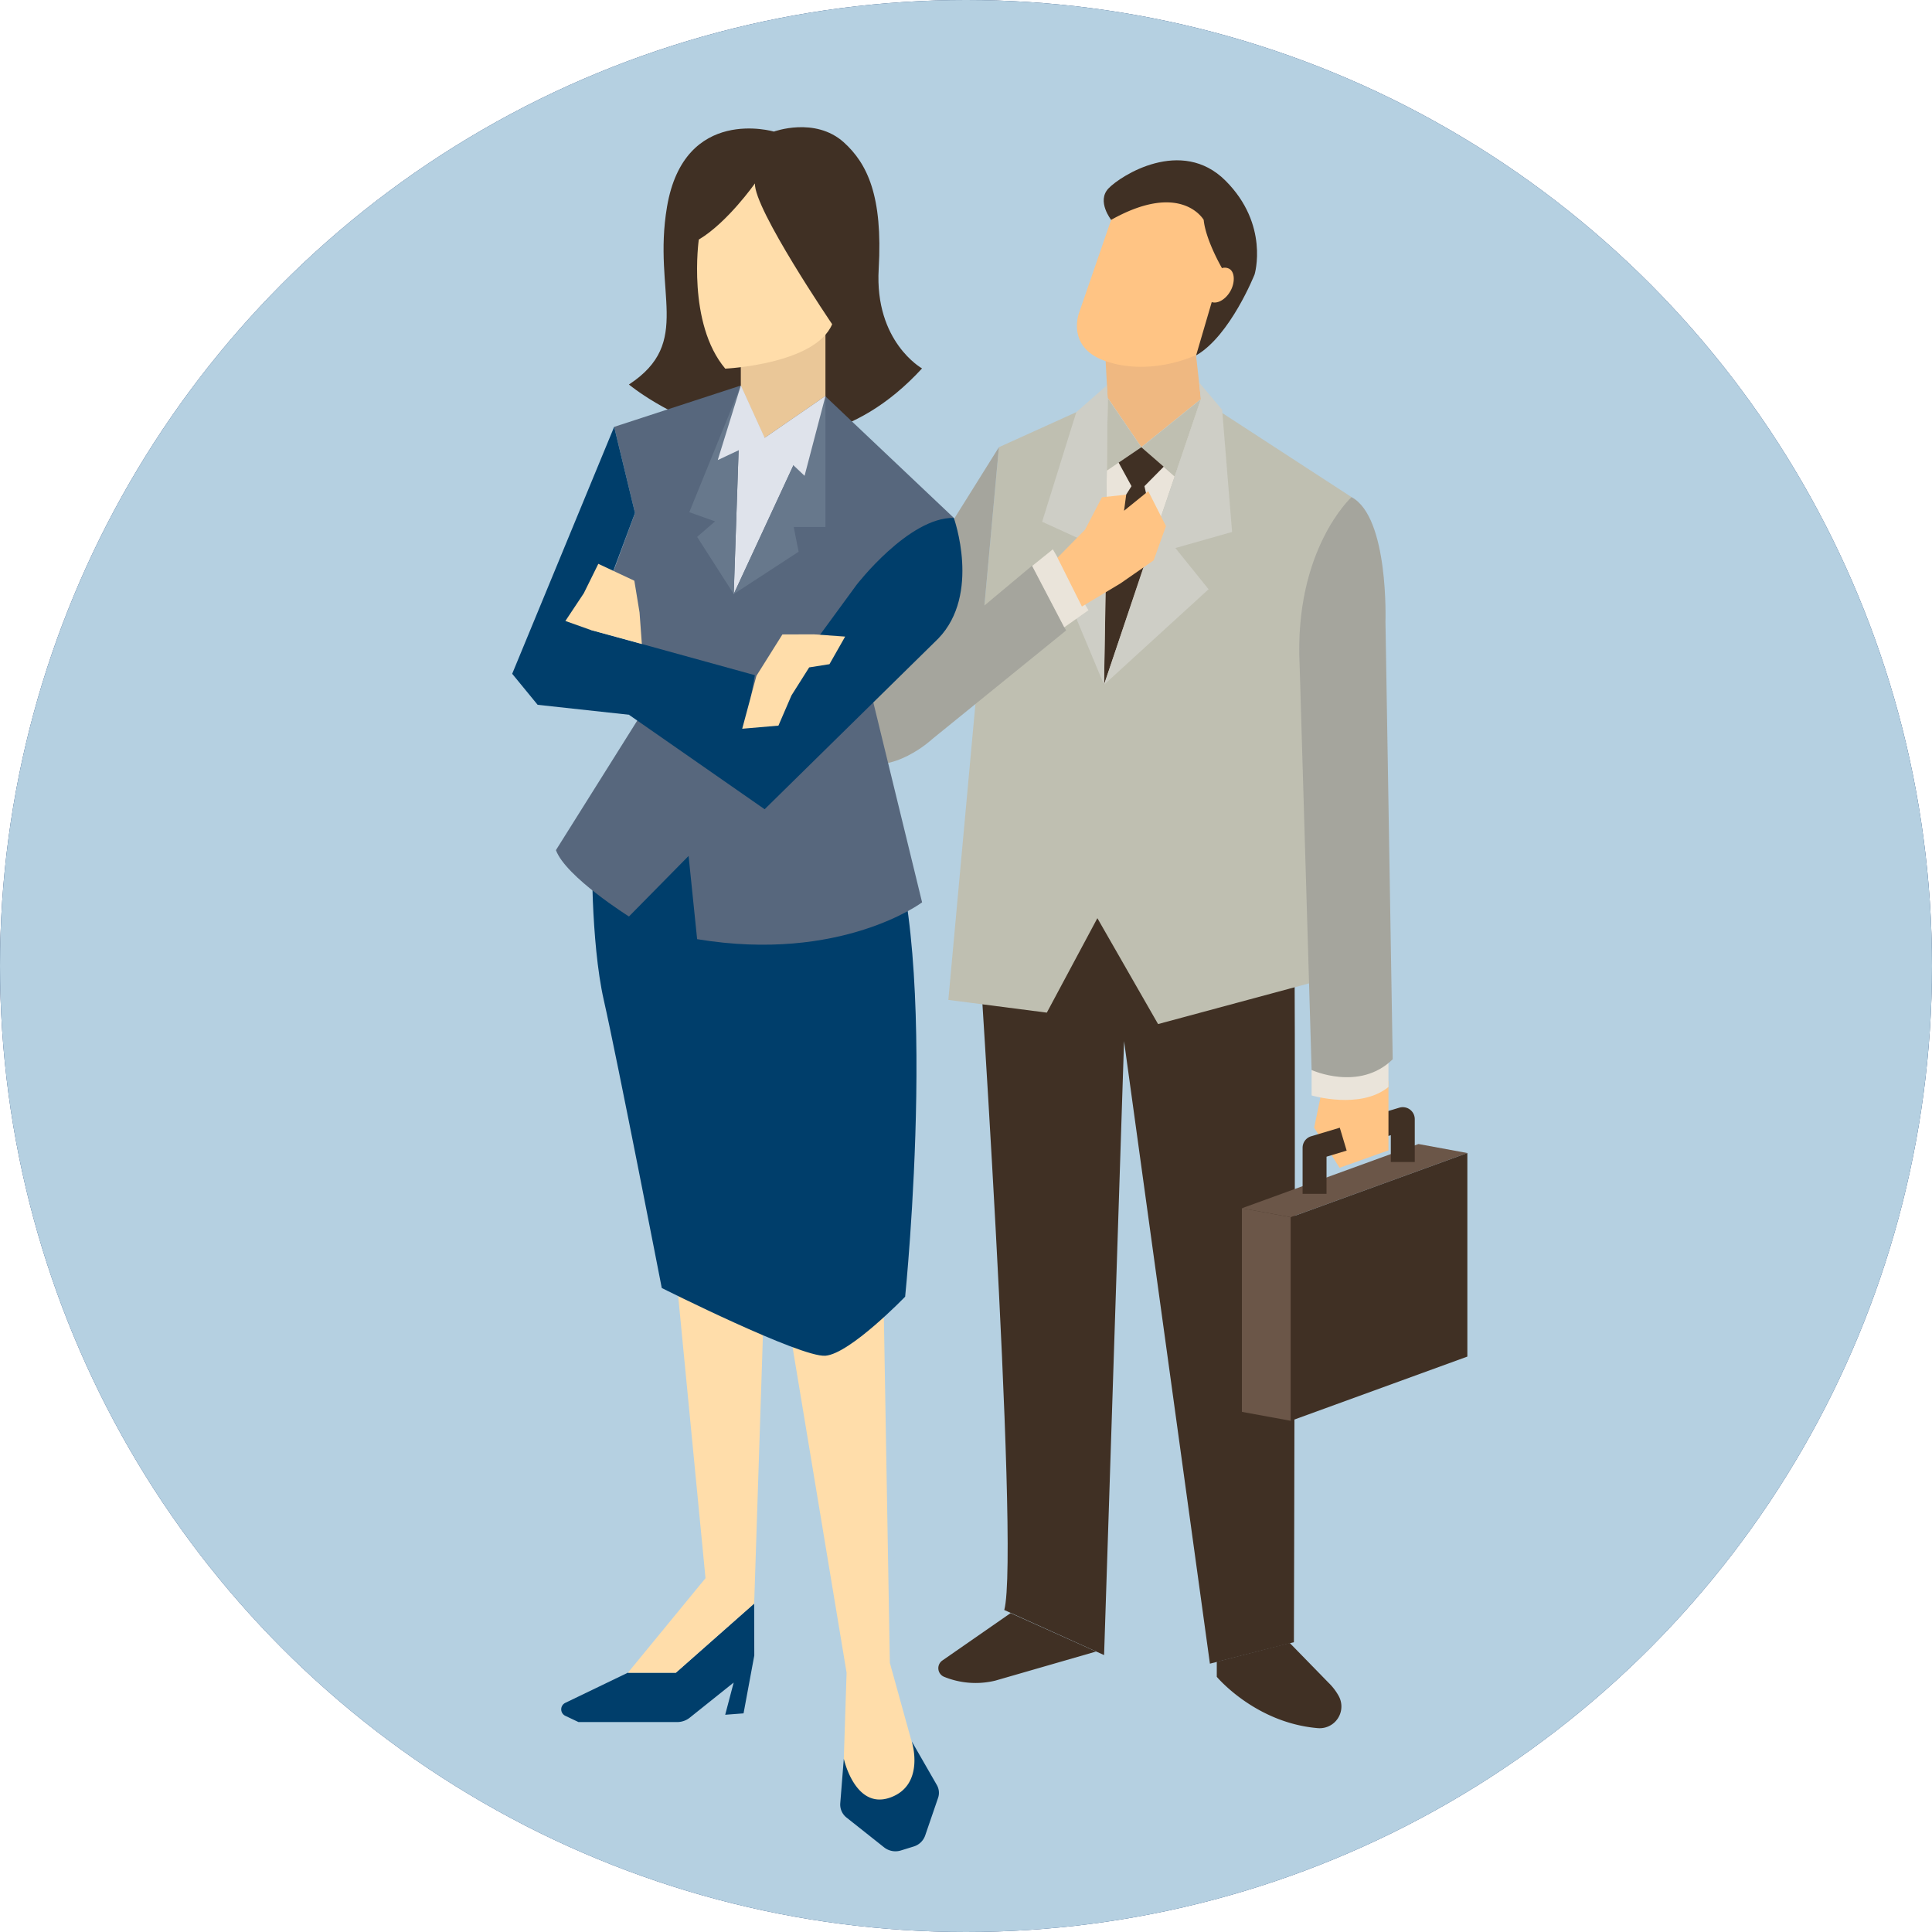 <svg xmlns="http://www.w3.org/2000/svg" viewBox="0 0 360 360"><defs><style>.cls-1{isolation:isolate;}.cls-2{fill:#1b3e6f;}.cls-3,.cls-4{fill:#b5d0e1;}.cls-4{mix-blend-mode:multiply;}.cls-5{fill:#403024;}.cls-6{fill:#efb881;}.cls-7{fill:#ffc484;}.cls-8{fill:#bfbfb1;}.cls-9{fill:#eae4da;}.cls-10{fill:#cecec6;}.cls-11{fill:#a5a59d;}.cls-12{fill:#6b5648;}.cls-13{fill:#eac798;}.cls-14{fill:#fda;}.cls-15{fill:#003e6b;}.cls-16{fill:#57677d;}.cls-17{fill:#dfe3eb;}.cls-18{fill:#67788c;}</style></defs><title>Consultant_Professional_Tools_3C</title><g class="cls-1"><g id="Background"><circle id="_27.62.111" data-name="27.62.111" class="cls-2" cx="180" cy="180" r="180"/><circle id="_27.62.111-2" data-name="27.62.111" class="cls-3" cx="180" cy="180" r="180"/></g><g id="Artwork"><path class="cls-4" d="M228.18,322.9c5.07,3,16-14.59,11.65-20.74S225.69,291,218.59,291s-17.37,3.74-30.46,0-28.69.12-41.13,4.42-16.22-4.2-17.81,7.83,2.91,23.61,9.94,25.8,9.06,5.68,14.74,4.58c4.39-.85,20.11,1.35,25.9,0s20.25-7,25.2-7.84S215.61,315.52,228.18,322.9Z"/><path class="cls-5" d="M207.07,41s-2.78-3.5-.53-5.88,13.62-9.65,21.82-1.45,5.42,17.45,5.42,17.45-4.5,11.37-10.84,15.07Z"/><polygon class="cls-6" points="206.97 85.03 224.84 84.01 222.65 64.23 205.89 64.86 206.97 85.03"/><path class="cls-7" d="M229.06,50.09a1.77,1.77,0,0,0-1.4-.12l0-.08s-3-5.16-3.37-8.92c0,0-4.16-7.34-17.25,0l-5.95,17.25s-2.58,6.58,5.07,9.12c8.5,2.83,16.74-1.19,16.74-1.19l2.89-9.86c1.08.36,2.56-.47,3.45-2S230.15,50.72,229.06,50.09Z"/><path class="cls-5" d="M188.31,300.58l-12.73,8.84a1.74,1.74,0,0,0,.27,3,15.54,15.54,0,0,0,9.61.74l18.78-5.42Z"/><path class="cls-5" d="M226.73,309.64v2.81s7.14,8.56,18.78,9.56a4.05,4.05,0,0,0,3.93-6,10.48,10.48,0,0,0-1.88-2.45l-7.24-7.42Z"/><path class="cls-5" d="M181.67,165.67S190.1,289.14,187.13,300l18.6,8.4L209.45,194l16,116,15.65-4s.4-128.41,0-140.33Z"/><polygon class="cls-8" points="186.13 83.33 206.41 74.15 212.67 83.33 223.77 74.37 251.84 92.63 246.14 182.64 215.79 190.82 204.48 171.09 195.06 188.69 176.71 186.32 186.13 83.33"/><polygon class="cls-9" points="206.41 74.15 205.72 127.59 223.77 74.37 212.67 83.33 206.41 74.15"/><polygon class="cls-8" points="206.24 87.7 212.67 83.33 206.41 74.15 206.24 87.7"/><polygon class="cls-8" points="218.88 88.81 212.67 83.33 223.77 74.37 218.88 88.81"/><polygon class="cls-5" points="210.84 90.59 208.44 86.2 212.67 83.33 216.84 86.96 213.25 90.59 215.21 99.33 205.72 127.59 206.24 97.84 210.84 90.59"/><polygon class="cls-10" points="223.43 71.25 227.73 76.36 229.58 99.12 219.02 102.12 225.2 109.8 205.72 127.59 223.77 74.37 223.43 71.25"/><polygon class="cls-10" points="206.24 71.8 200.55 76.81 194.19 97.22 202.18 100.87 197.17 107.14 205.72 127.59 206.41 74.15 206.24 71.8"/><path class="cls-11" d="M186.13,83.33,155.88,131.7s-3,7.05,3.72,10,14.13-4,14.13-4l24.92-20.22-6.32-12.09-8.9,7.44Z"/><polygon class="cls-9" points="192.33 105.46 196.18 102.36 202.81 113.71 198.31 116.89 192.33 105.46"/><polygon class="cls-7" points="197.05 103.92 202.19 98.69 205.33 92.66 209.85 92.17 209.45 95.17 213.96 91.52 217.26 98.03 214.97 104.41 208.78 108.71 201.6 113.02 197.05 103.92"/><polygon class="cls-12" points="231.41 225.14 240.53 226.81 240.53 264.75 231.41 263.08 231.41 225.14"/><polygon class="cls-12" points="264.31 213.17 273.42 214.85 240.53 226.81 231.41 225.14 264.31 213.17"/><polygon class="cls-5" points="273.42 252.78 273.42 214.85 240.53 226.81 240.53 264.75 273.42 252.78"/><path class="cls-5" d="M263.62,216.52h-4.46v-5l-2.47.74L255.41,208l5.34-1.6a2.23,2.23,0,0,1,2.87,2.14Z"/><polygon class="cls-7" points="246.36 203 244.87 210.13 249.61 217.6 258.72 214.35 258.72 201.42 246.36 203"/><path class="cls-9" d="M244.4,199.38v4.74s9.11,2.7,14.32-1.58v-5.77Z"/><path class="cls-11" d="M251.84,92.63s-10.75,9.79-9.67,31.37l2.23,75.38s8.9,4.09,15.11-2l-1.35-81.55S258.82,96.35,251.84,92.63Z"/><path class="cls-5" d="M247.18,222.45h-4.46v-8.58a2.23,2.23,0,0,1,1.59-2.14l5.34-1.6,1.28,4.27-3.75,1.13Z"/></g><g id="Artwork-2" data-name="Artwork"><path class="cls-5" d="M144.21,24.52s-16.69-4.93-19.92,14c-2.74,16.08,4.93,25.24-7.1,33.13,0,0,29.38,24.45,54.62-3,0,0-8.87-4.93-8.08-18.54s-2.12-19.63-6.51-23.6C151.84,21.7,144.21,24.52,144.21,24.52Z"/><rect class="cls-13" x="138.04" y="60.22" width="15.77" height="25.5"/><path class="cls-14" d="M130.21,44.64S128,60.21,135.14,68.69c0,0,16.76-.79,19.92-8.28,0,0-14.59-21.49-14.39-26.23C140.66,34.19,135.54,41.48,130.21,44.64Z"/><path class="cls-15" d="M140.53,298.8l-14.59,12.88H117l-11.66,5.62a1.34,1.34,0,0,0,0,2.42l2.45,1.16h18.41a3.73,3.73,0,0,0,2.33-.82l8.18-6.54-1.58,6,3.42-.26,2-10.78Z"/><polygon class="cls-14" points="125.68 234.39 131.46 294.07 117 311.69 125.94 311.69 140.53 298.8 142.5 238.34 125.68 234.39"/><polygon class="cls-14" points="146.19 242.02 157.75 311.69 157.23 327.72 159.07 336.4 166.96 339.56 172.21 332.72 169.85 324.44 165.81 309.85 164.59 239.39 146.19 242.02"/><path class="cls-15" d="M157.23,327.72l-.66,8.29a3.09,3.09,0,0,0,1.16,2.66l7,5.55a3.4,3.4,0,0,0,3.13.59l2.42-.75a3.26,3.26,0,0,0,2.12-2.06l2.4-7a2.9,2.9,0,0,0-.23-2.38l-4.67-8.13s2.56,8.08-4,10.45S157.23,327.72,157.23,327.72Z"/><path class="cls-15" d="M110.3,157.62s-.29,17.75,2.22,28.79S123.31,240,123.31,240s25.9,13,30.5,12.62,14.85-11,14.85-11,7.1-69.28-4.73-90.84Z"/><path class="cls-16" d="M114.44,79.54,138,71.85l4.44,9.77,11.33-7.8L177.73,96.5l-16.3,29.05,10.39,42.59S156.74,179.44,129.9,175l-1.59-15.51L117.2,170.77s-11.77-7.36-13.61-12.36l19.46-31-9.2-19.72,4.47-12.09Z"/><polygon class="cls-17" points="138.04 71.85 136.72 110.69 153.81 73.82 142.48 81.62 138.04 71.85"/><polygon class="cls-18" points="153.81 73.82 153.81 98.2 147.9 98.2 148.81 102.81 136.72 110.69 153.81 73.82"/><polygon class="cls-18" points="138.04 71.85 128.44 95.44 133.24 97.15 129.9 100.04 136.72 110.69 138.04 71.85"/><polygon class="cls-17" points="149.92 88.66 142.48 81.62 153.81 73.82 149.92 88.66"/><polygon class="cls-17" points="133.74 85.73 142.48 81.62 138.04 71.85 133.74 85.73"/><path class="cls-15" d="M177.73,96.5s5.09,14.2-2.89,22.48l-32.36,31.81-25.28-17.6,10.06-9.25,15.22,8.45L159.59,109S169.32,96.36,177.73,96.5Z"/><polygon class="cls-15" points="114.44 79.54 95.44 125.55 100.18 131.33 138.86 135.54 140.66 125.81 110.17 117.4 118.32 95.58 114.44 79.54"/><polygon class="cls-14" points="119.6 119.99 119.17 114.12 118.2 108.21 111.49 105.06 108.78 110.55 105.35 115.71 110.16 117.42 119.6 119.99"/><polygon class="cls-14" points="140.95 125.93 145.79 118.22 151.64 118.2 157.48 118.62 154.56 123.76 150.78 124.36 147.48 129.58 145.05 135.21 138.3 135.79 140.95 125.93"/></g></g></svg>